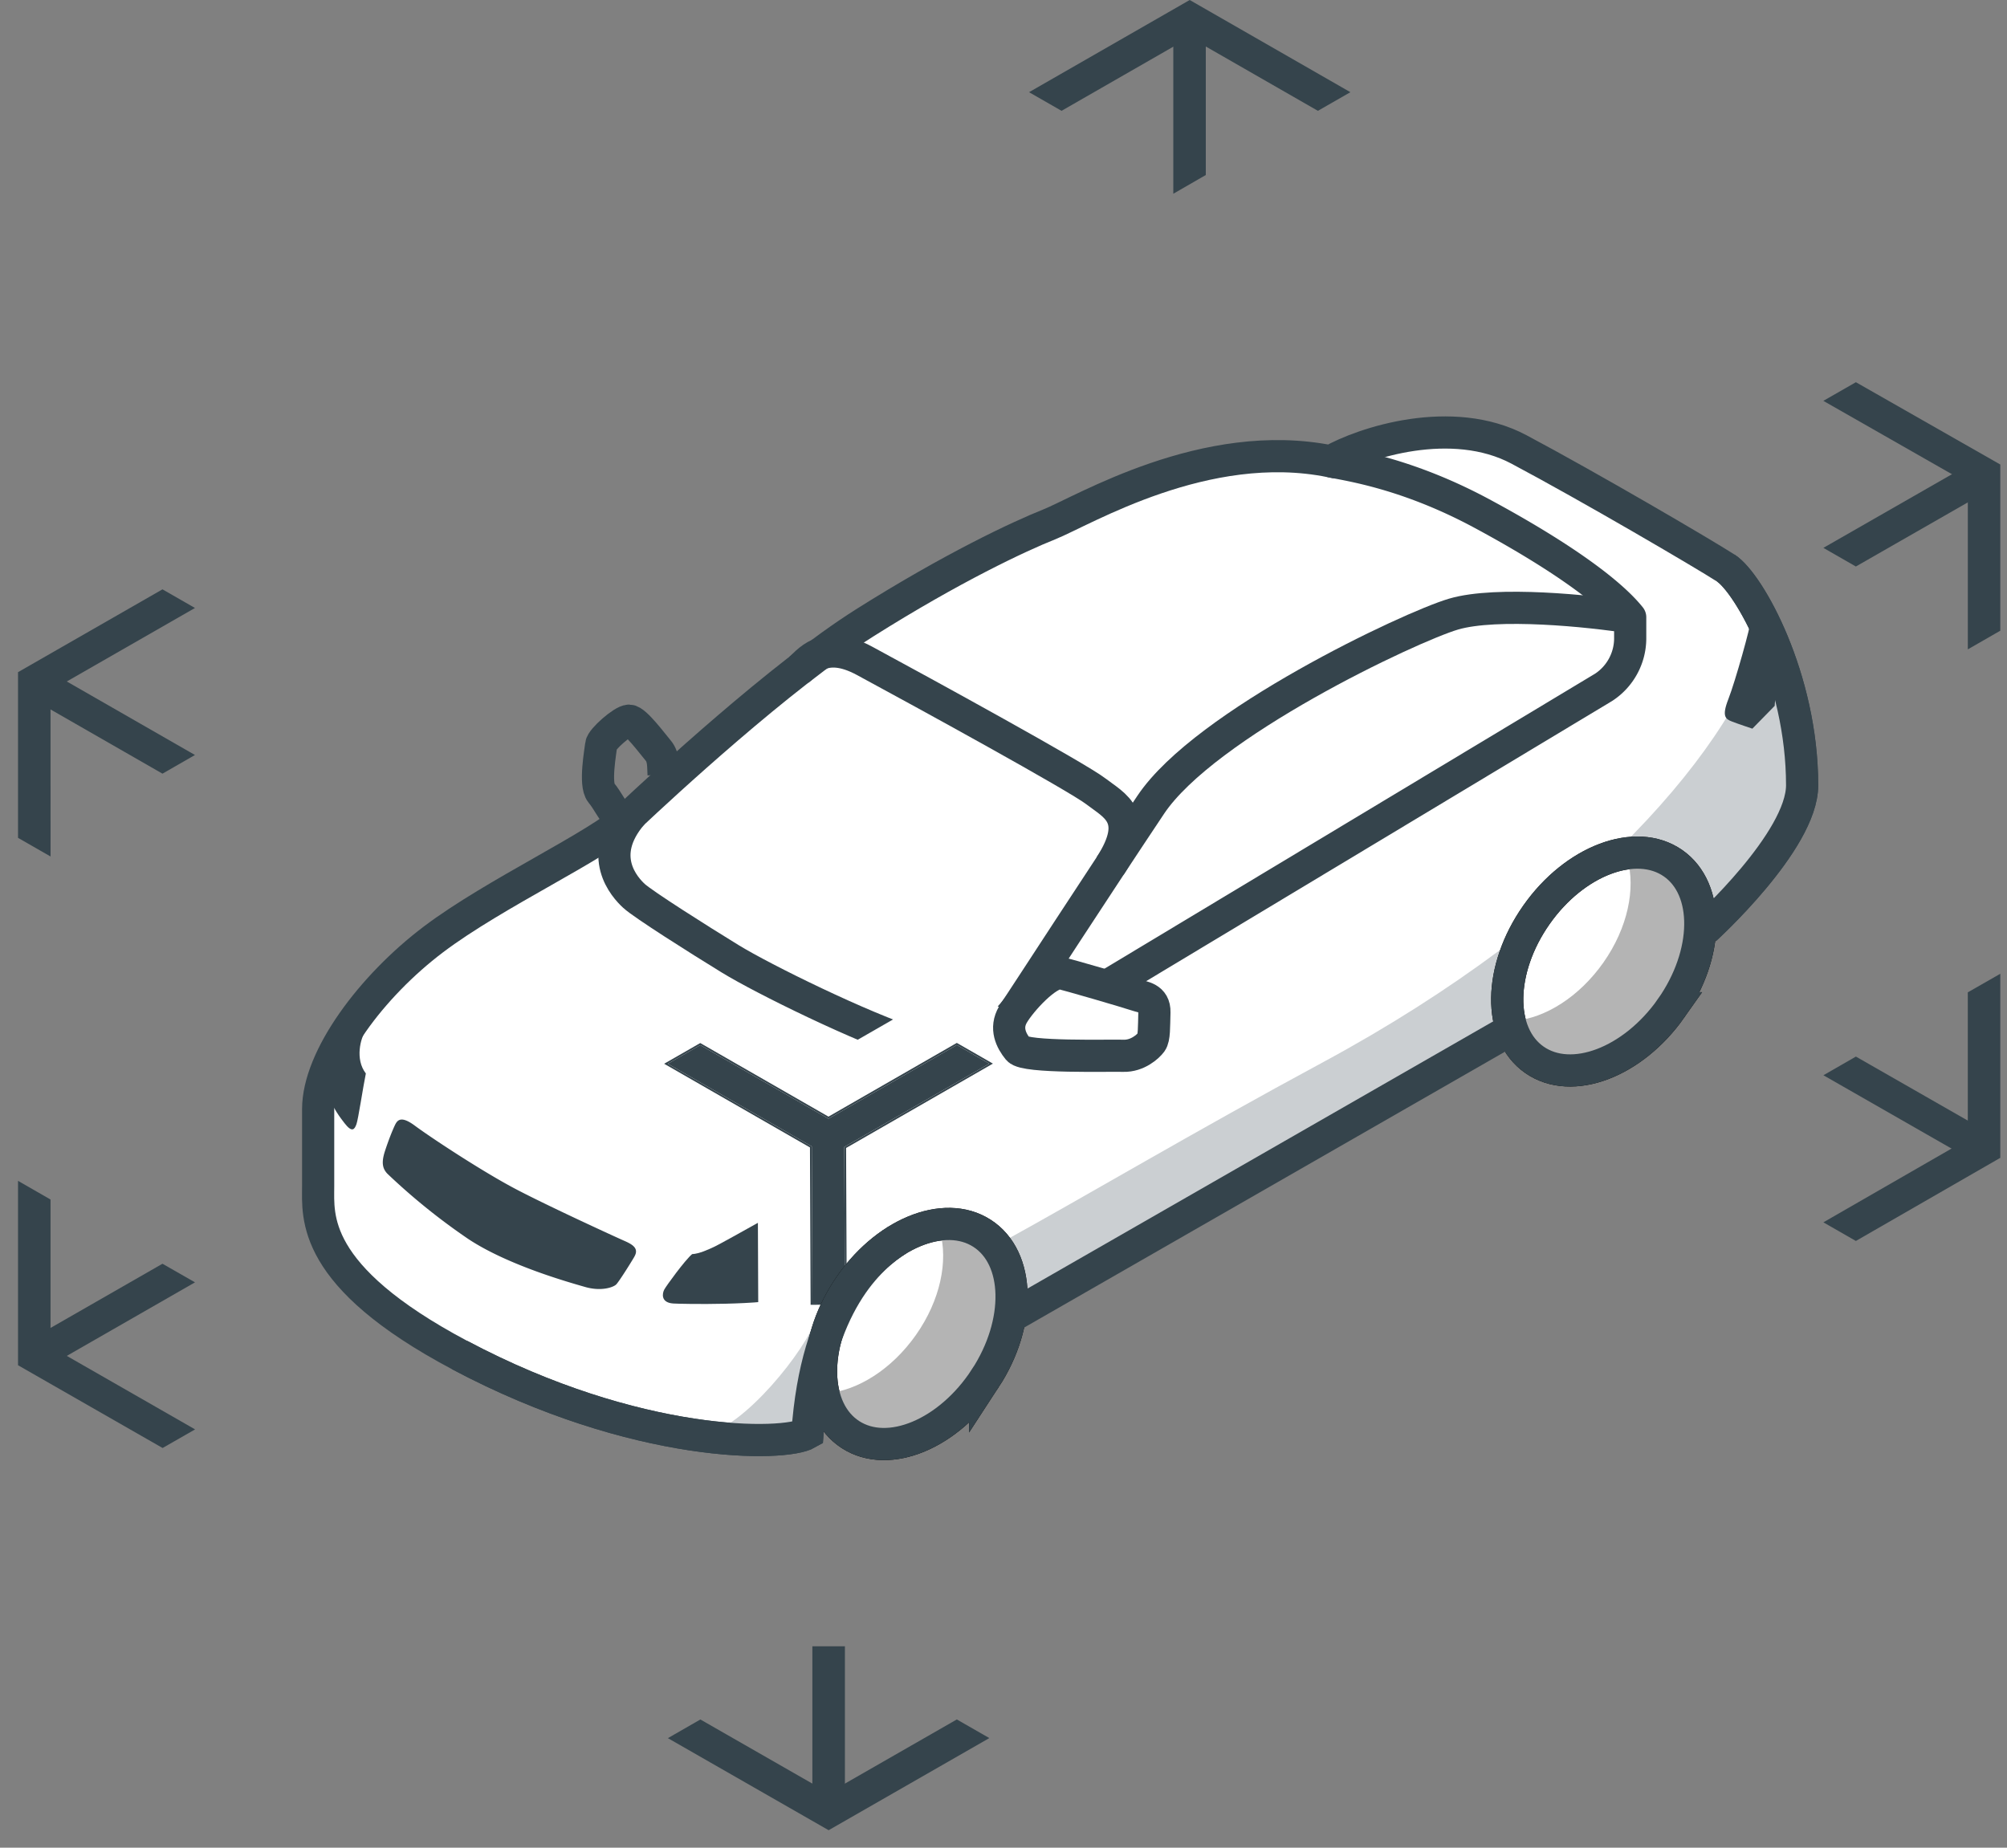 <svg xmlns="http://www.w3.org/2000/svg" width="63" height="58" viewBox="0 0 63 58"><rect x="0" y="0" width="63" height="58" fill="#808080" stroke="none"/><g fill="none" fill-rule="evenodd"><path fill="#FFF" d="M28.172 38.923c-.853.547-2.55 1.995-2.826 6.07-.72.414-5.348.499-10.919-2.457-4.684-2.486-4.44-4.357-4.44-5.3v-2.418c0-1.618 1.678-3.863 3.617-5.328 1.939-1.465 5.176-2.939 6.17-3.874.995-.936 4.727-4.396 7.363-6.06 2.765-1.743 4.858-2.72 5.787-3.09 1.077-.429 4.916-2.78 8.847-1.983 1.029-.59 3.805-1.493 5.907-.376 2.185 1.16 5.79 3.271 6.496 3.726.73.47 2.395 3.44 2.395 6.817 0 1.756-3.045 4.52-3.045 4.52L31.754 40l-3.582-1.077z"/><path stroke="#35444C" stroke-width="1.01" d="M28.172 38.923c-.853.547-2.55 1.995-2.826 6.07-.72.414-5.348.499-10.919-2.457-4.684-2.486-4.44-4.357-4.44-5.3v-2.418c0-1.618 1.678-3.863 3.617-5.328 1.939-1.465 5.176-2.939 6.17-3.874.995-.936 4.727-4.396 7.363-6.06 2.765-1.743 4.858-2.72 5.787-3.09 1.077-.429 4.916-2.78 8.847-1.983 1.029-.59 3.805-1.493 5.907-.376 2.185 1.16 5.79 3.271 6.496 3.726.73.47 2.395 3.44 2.395 6.817 0 1.756-3.045 4.52-3.045 4.52"/><path fill="#35444C" d="M19.915 39.446c-.145.248-.48.775-.568.87-.088.093-.473.23-.981.083-.508-.146-2.414-.68-3.659-1.501a19.89 19.89 0 0 1-2.547-2.054c-.144-.152-.197-.333-.08-.698.118-.365.233-.645.308-.808.076-.163.18-.34.637 0 .505.375 2.129 1.445 3.174 1.993s3.157 1.514 3.385 1.614c.258.113.485.235.33.5"/><path stroke="#35444C" stroke-linejoin="round" stroke-width="1.01" d="M51.171 19.378c-1.257-.198-4.184-.502-5.546-.1-1.36.401-7.802 3.44-9.503 5.984-1.7 2.545-3.848 5.86-4.18 6.358-.331.498-1.518 1.712-3.205 1.173-1.687-.538-4.783-2.062-5.81-2.691-1.027-.63-2.728-1.707-3.024-1.977-.295-.27-1.192-1.252-.059-2.574"/><path fill="#35444C" d="M21.132 40.918c.235.017 2.929.069 3.647-.203.444-.589 1.71-2.083 1.71-2.083v-1.104s-.007-.661-.481-.39c-.474.273-3.34 1.884-3.562 1.987-.2.096-.5.233-.72.243-.222.184-.818 1.003-.876 1.115-.059.112-.118.407.282.435m-8.631-10.965c.164-.07.737-.297.599-.08-.14.218-1.503 2.31-1.638 2.51-.135.2-.328.86.022 1.314-.092.451-.238 1.434-.295 1.592-.058.156-.13.286-.378-.036-.247-.323-.99-1.25-.452-2.624"/><path stroke="#35444C" stroke-width="1.01" d="M20.83 24.304c-.016-.214.016-.523-.166-.74-.183-.216-.72-.942-.916-.942-.196 0-.86.582-.877.76-.017.18-.216 1.236 0 1.5s.319.528.55.775"/><path fill="#000" d="M31.054 33.388l-1.02-.585-4.028 2.314-4.025-2.31-1.02.585 4.52 2.595.02 4.914 1.02-.004-.02-4.893z"/><path fill="#35444C" d="M5.1 24.286l-4.27-2.45.51-.878L6.12 23.7zm.004 21.168L.566 42.856v-5.788l1.02.586v4.616l4.538 2.6z"/><path fill="#35444C" d="M1.587 26.886l-1.021-.585V21.1l1.02.293z"/><path fill="#35444C" d="M1.331 21.831L.566 21.1 5.1 18.5l1.02.585zm0 21.171l-.51-.878L5.1 39.67l1.021.584zm23.303-6.526l-5.372-3.085 2.719-1.56 4.025 2.31 4.028-2.313 2.72 1.56-5.4 3.102.021 5.248-2.72.012z"/><path fill="#FFF" d="M30.034 30.852l-.85.488-3.178 1.826-3.174-1.822-.85-.488-.851.488-1.02.585-2.55 1.462 2.55 1.463 3.674 2.11.016 3.944.007 1.69 1.7-.007 1.02-.005 1.7-.008-.006-1.688-.017-3.914 3.7-2.125 2.549-1.464-2.55-1.462-1.019-.585-.851-.488zm.001 1.951l1.02.585-4.553 2.616.02 4.893-1.02.004-.02-4.914-4.521-2.595 1.02-.585 4.025 2.31 4.029-2.314z"/><path fill="#35444C" d="M30.035 32.738l-.029.016-4 2.298-3.997-2.294-.028-.016-.028.016-1.02.585-.085.049.085.049 4.492 2.578.02 4.882v.057h.056l1.021-.005h.057v-.057l-.02-4.86 4.524-2.6.085-.048-.085-.049-1.02-.585-.028-.016zm0 .065l1.02.585-4.553 2.616.02 4.893-1.02.004-.02-4.914-4.521-2.595 1.02-.585 4.025 2.31 4.029-2.314z"/><path fill="#CBCFD2" d="M55.439 19.685c-.801 3.585-5.712 9.236-13.895 13.651-8.183 4.414-13.364 7.952-15.945 8.082-.263.914-2.276 3.432-3.457 3.588-1.182.155 2.023.078 3.203-.013 1.181-.088 6.28-3.601 8.876-5.091 2.596-1.489 11.814-6.558 13.31-7.42 1.495-.862 6.49-3.457 7.534-4.936 1.044-1.48 1.595-2.531 1.504-3.407-.092-.875-1.13-4.454-1.13-4.454"/><path fill="#FFF" d="M30.925 43.27c-1.14 1.746-3.033 2.535-4.227 1.764-1.194-.771-1.238-2.81-.097-4.555 1.14-1.744 3.034-2.533 4.227-1.763 1.195.771 1.238 2.81.097 4.555"/><path stroke="#000" stroke-width="1.01" d="M30.925 43.27c-1.14 1.746-3.033 2.535-4.227 1.764-1.194-.771-1.238-2.81-.097-4.555 1.14-1.744 3.034-2.533 4.227-1.763 1.195.771 1.238 2.81.097 4.555z"/><path fill="#FFF" d="M52.456 31.651c-1.2 1.705-3.118 2.43-4.286 1.62-1.167-.81-1.14-2.85.06-4.555 1.198-1.705 3.117-2.43 4.285-1.62 1.166.811 1.14 2.85-.06 4.555"/><path stroke="#000" stroke-width="1.01" d="M52.456 31.651c-1.2 1.705-3.118 2.43-4.286 1.62-1.167-.81-1.14-2.85.06-4.555 1.198-1.705 3.117-2.43 4.285-1.62 1.166.811 1.14 2.85-.06 4.555z"/><path stroke="#35444C" stroke-linejoin="round" stroke-width="1.01" d="M41.77 14.482c.553.118 2.376.363 4.742 1.636 2.367 1.273 3.994 2.43 4.66 3.26v.671a1.84 1.84 0 0 1-.83 1.524l-16.12 9.693"/><path stroke="#35444C" stroke-width="1.01" d="M25.073 21.028c.275-.207.739-1 2.065-.284 1.858 1.003 6.69 3.653 7.263 4.098.575.444 1.44.804.445 2.344"/><path fill="#FFF" d="M33.295 30.552c.132.013 2.172.613 2.368.682.195.07.588.084.574.543-.014.46 0 .801-.098.936-.098.136-.434.442-.875.429-.442-.015-3.084.066-3.303-.204-.22-.27-.417-.659-.165-1.09.253-.433 1.08-1.337 1.5-1.296"/><path stroke="#35444C" stroke-width="1.01" d="M33.295 30.552c.132.013 2.172.613 2.368.682.195.07.588.084.574.543-.014.46 0 .801-.098.936-.098.136-.434.442-.875.429-.442-.015-3.084.066-3.303-.204-.22-.27-.417-.659-.165-1.09.253-.433 1.08-1.337 1.5-1.296z"/><path fill="#35444C" d="M54.96 19.446c.002.19-.491 1.948-.706 2.498-.216.55-.085.627.107.703.192.076.646.226.646.226l.7-.715.067-.889"/><path stroke="#35444C" stroke-width="1.01" d="M28.172 38.923c-.853.547-2.55 1.995-2.826 6.07-.72.414-5.348.499-10.919-2.457m17.203-1.147l15.524-8.907m7.02-14.649c.73.47 2.395 3.44 2.395 6.817 0 1.756-3.045 4.519-3.045 4.519"/><path fill="#B4B4B4" d="M52.335 27.272c-.358-.249-.79-.341-1.25-.303.26.922.015 2.151-.753 3.244-.764 1.086-1.836 1.748-2.791 1.83.121.434.345.806.698 1.05 1.1.765 2.91.081 4.04-1.526 1.132-1.609 1.156-3.531.056-4.295M30.756 38.963c-.358-.248-.79-.34-1.25-.302.26.921.015 2.151-.754 3.244-.764 1.085-1.836 1.747-2.79 1.83.122.433.346.805.698 1.05 1.1.764 2.91.08 4.04-1.527 1.131-1.608 1.156-3.531.056-4.295"/><path stroke="#35444C" stroke-width="1.01" d="M52.456 31.651c-1.2 1.705-3.118 2.43-4.286 1.62-1.167-.81-1.14-2.85.06-4.555 1.198-1.705 3.117-2.43 4.285-1.62 1.166.811 1.14 2.85-.06 4.555zM30.925 43.27c-1.14 1.746-3.033 2.535-4.227 1.764-1.194-.771-1.238-2.81-.097-4.555 1.14-1.744 3.034-2.533 4.227-1.763 1.195.771 1.238 2.81.097 4.555z"/><path fill="#35444C" d="M62.79 19.798l-1.02.586V15.17l-4.535-2.587 1.022-.585 4.533 2.584zm-4.534 19.157l-1.02-.585 4.533-2.609v-4.61l1.021-.584v5.778z"/><path fill="#35444C" d="M58.256 17.783l-1.02-.585 4.789-2.743.51.877zm3.769 18.71l-4.788-2.74 1.02-.586 4.277 2.447zM37.345 0l5.044 2.894-1.02.585-4.024-2.309-4.023 2.309-1.02-.585zM25.5 56.859h1.022v-5.18H25.5z"/><path fill="#35444C" d="M26.011 57.452l-5.046-2.89 1.02-.586 4.026 2.306 4.024-2.307 1.02.585zM37.85 5.494l-1.02.588V.644h1.02z"/></g></svg>